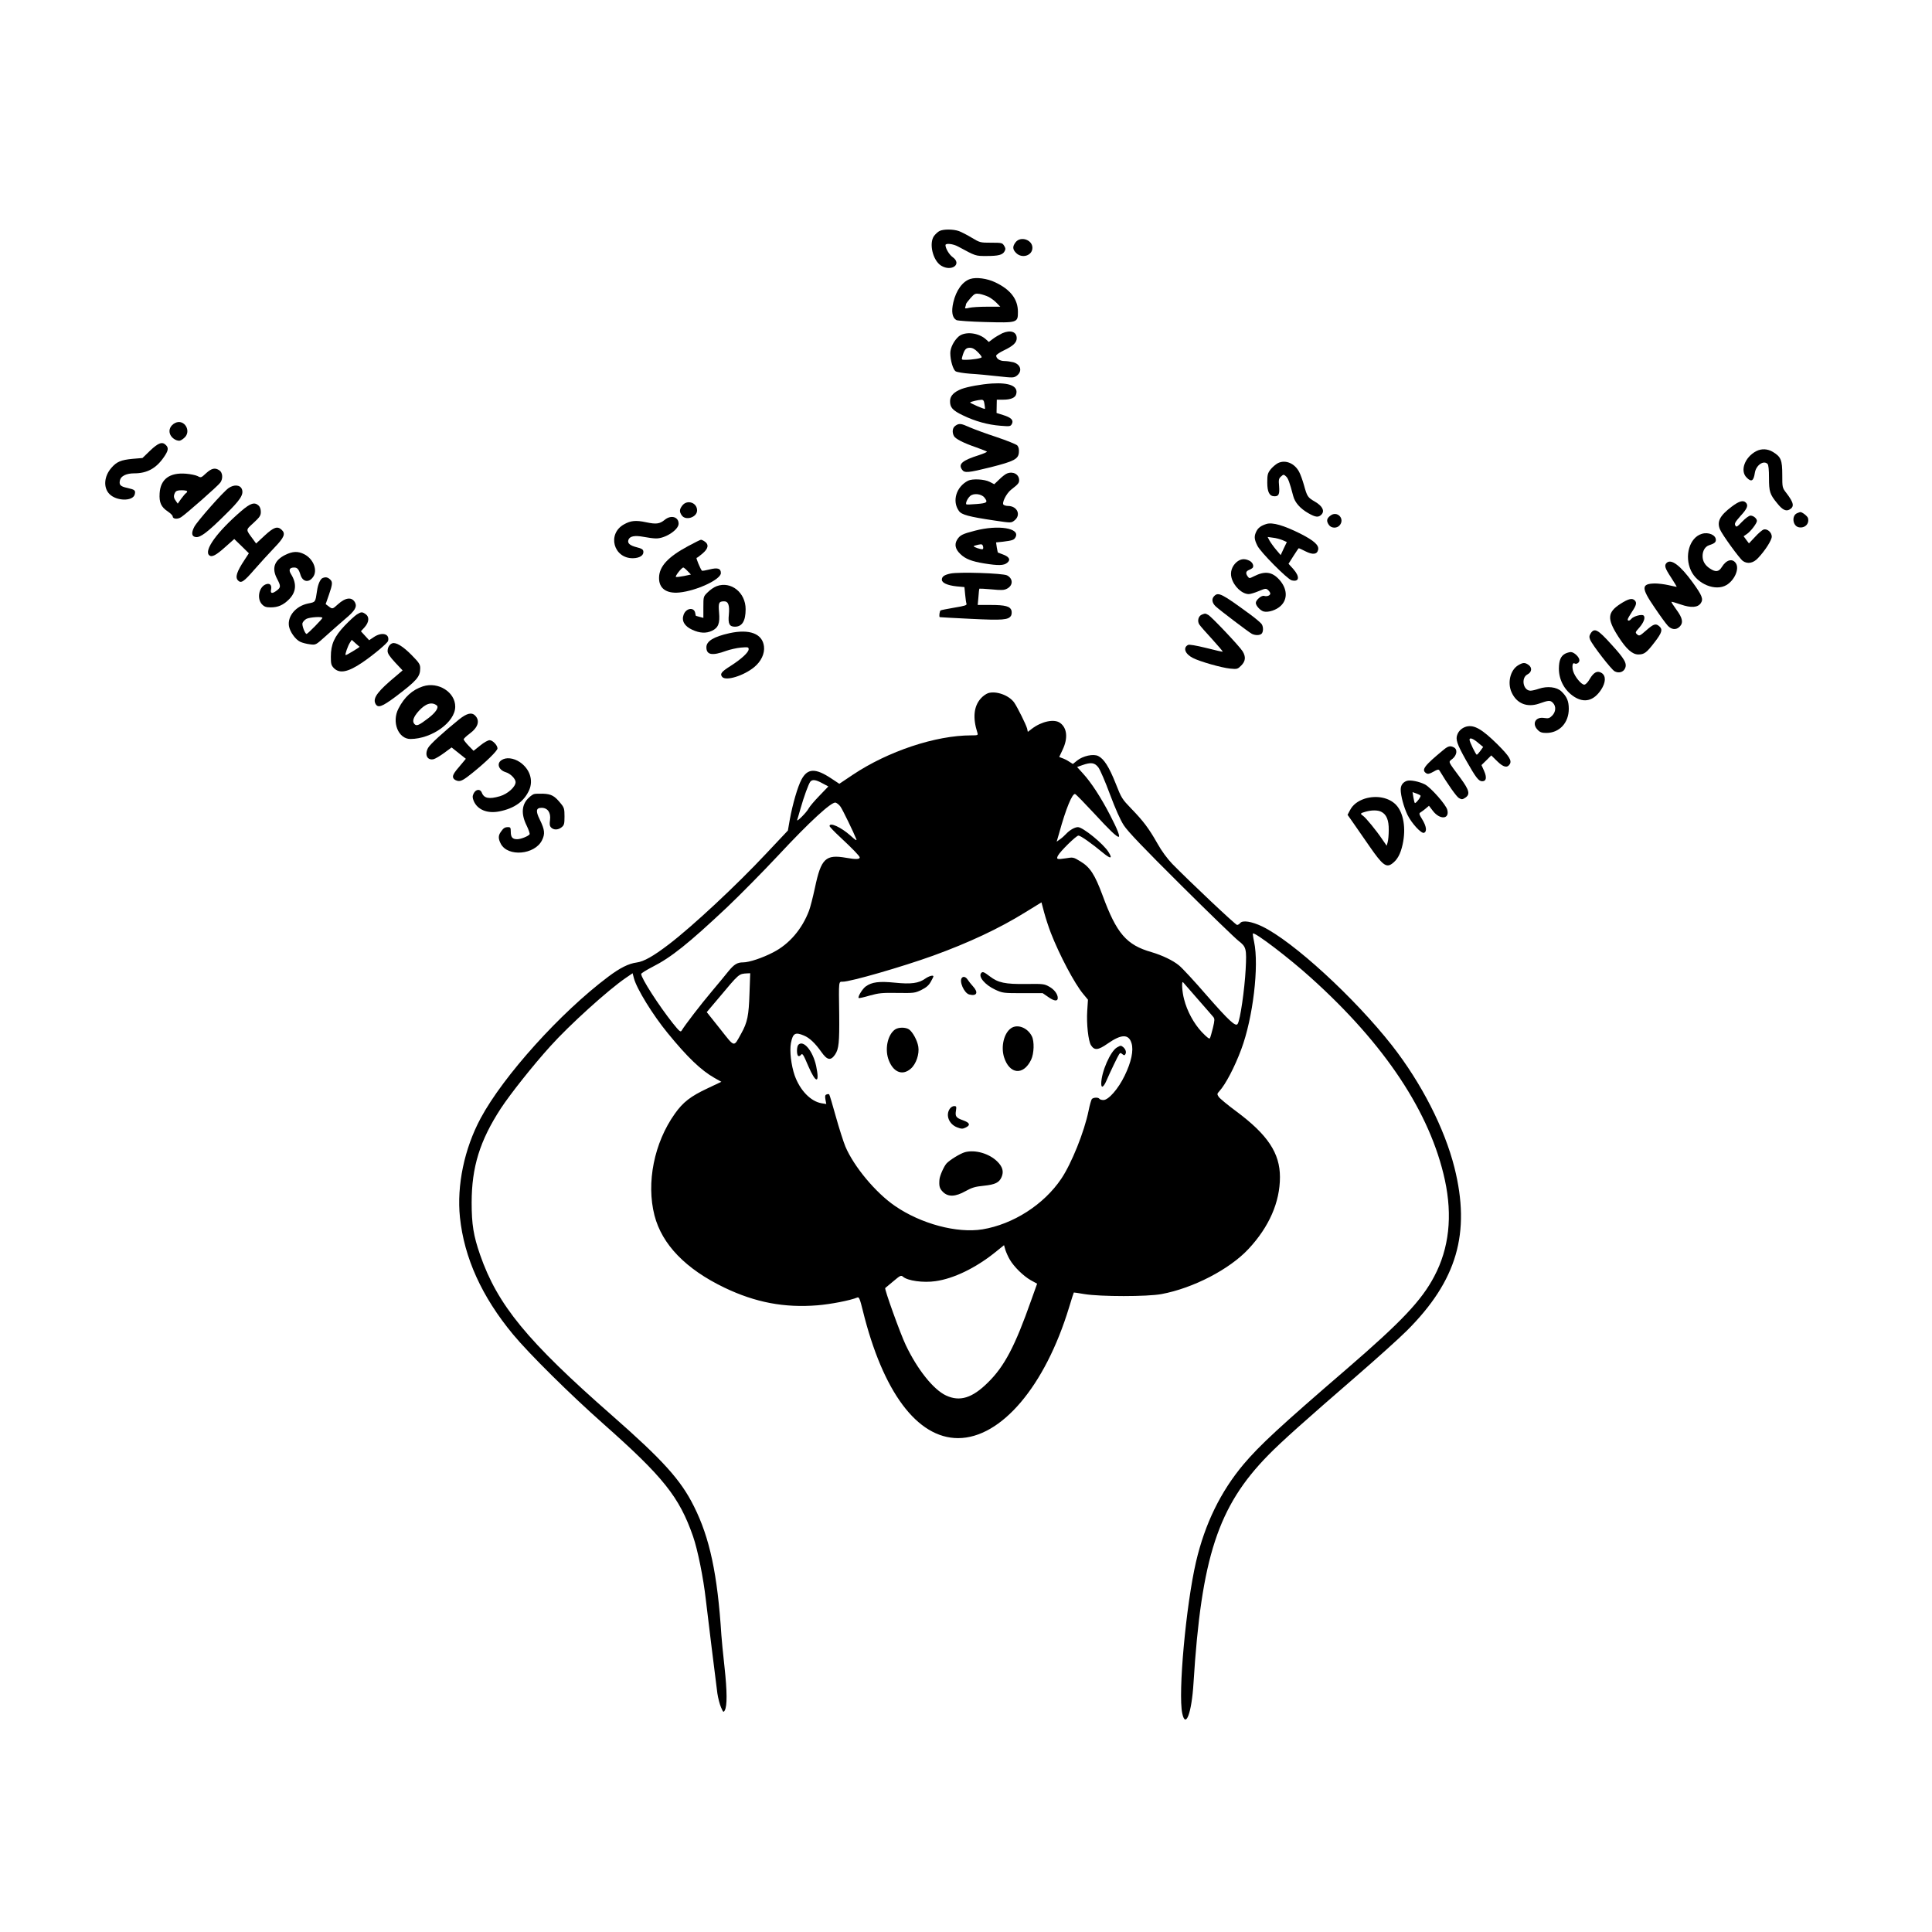<?xml version="1.0" standalone="no"?>
<!DOCTYPE svg PUBLIC "-//W3C//DTD SVG 20010904//EN"
 "http://www.w3.org/TR/2001/REC-SVG-20010904/DTD/svg10.dtd">
<svg version="1.0" xmlns="http://www.w3.org/2000/svg"
 width="1600pt" height="1600pt" viewBox="0 0 1600 1600"
 preserveAspectRatio="xMidYMid meet">

<g transform="translate(0,1600) scale(0.1,-0.1)"
fill="#000000" stroke="none">
<path d="M7781 14087 c-13 -6 -33 -25 -45 -40 -45 -61 -11 -204 58 -247 87
-53 176 13 95 71 -28 20 -59 72 -59 99 0 18 64 11 105 -12 148 -80 143 -78
236 -78 98 0 133 9 149 40 9 17 8 26 -5 46 -14 23 -21 24 -107 24 -90 0 -93 1
-160 41 -38 23 -85 47 -106 55 -47 17 -130 17 -161 1z"/>
<path d="M8411 13994 c-27 -35 -26 -59 4 -89 49 -49 135 -22 135 43 0 67 -98
99 -139 46z"/>
<path d="M8036 13690 c-64 -20 -118 -94 -141 -194 -18 -77 -9 -128 26 -147 11
-5 118 -13 239 -16 266 -7 270 -6 270 84 0 105 -61 185 -188 245 -67 32 -156
44 -206 28z m152 -149 c21 -11 50 -33 66 -50 l30 -31 -110 0 c-60 0 -126 -4
-147 -9 -32 -8 -38 -7 -33 6 3 8 6 19 6 24 0 5 17 27 37 50 34 38 40 40 76 35
21 -4 55 -15 75 -25z"/>
<path d="M8300 13240 c-24 -12 -60 -33 -78 -47 l-33 -25 -22 20 c-61 57 -174
70 -227 26 -39 -34 -70 -93 -70 -138 0 -61 23 -137 44 -151 12 -7 66 -16 121
-20 55 -3 158 -13 230 -21 124 -14 131 -13 155 4 49 37 34 94 -28 112 -20 5
-54 10 -74 10 -37 0 -68 20 -68 45 0 7 28 26 63 43 78 37 107 65 107 101 0 54
-52 71 -120 41z m-204 -154 c19 -19 34 -38 34 -44 0 -9 -77 -22 -137 -22 -30
0 -31 1 -23 29 16 55 29 71 61 71 22 0 41 -10 65 -34z"/>
<path d="M8215 12824 c-90 -6 -199 -26 -251 -45 -63 -24 -95 -57 -96 -98 -2
-55 21 -80 107 -121 101 -49 207 -78 311 -86 77 -6 82 -6 94 15 16 31 -5 53
-73 74 l-54 17 1 55 1 55 52 0 c64 0 102 16 109 47 17 65 -55 96 -201 87z
m-62 -171 c4 -20 5 -38 4 -39 -5 -5 -128 49 -123 53 7 7 65 21 92 22 17 1 23
-6 27 -36z"/>
<path d="M1450 12497 c-39 -20 -56 -58 -41 -94 12 -29 46 -53 76 -53 8 0 26
10 40 23 65 55 1 162 -75 124z"/>
<path d="M7912 12474 c-24 -16 -29 -53 -12 -85 13 -24 80 -58 185 -94 44 -16
83 -31 88 -35 4 -3 -26 -16 -65 -29 -139 -44 -174 -74 -141 -120 20 -30 49
-27 239 20 192 49 228 67 232 123 2 25 -2 44 -13 57 -10 10 -88 41 -174 70
-86 28 -185 65 -220 80 -73 33 -88 35 -119 13z"/>
<path d="M1244 12269 l-64 -62 -83 -7 c-95 -9 -131 -24 -174 -74 -62 -70 -69
-165 -16 -218 59 -59 194 -61 209 -2 8 33 1 39 -61 53 -60 13 -71 26 -61 66 9
34 54 55 118 55 106 0 181 41 245 134 37 53 41 77 17 100 -30 31 -62 19 -130
-45z"/>
<path d="M14545 12264 c-96 -50 -137 -163 -80 -219 39 -40 58 -29 68 40 10 62
72 106 105 73 8 -8 12 -48 12 -115 0 -115 7 -137 68 -211 42 -53 71 -68 100
-53 44 24 39 56 -24 138 -34 44 -34 45 -34 151 0 122 -11 149 -77 189 -44 27
-95 29 -138 7z"/>
<path d="M10582 12164 c-18 -10 -45 -33 -60 -52 -24 -31 -27 -45 -27 -108 0
-79 18 -114 60 -114 35 0 43 17 38 83 -5 54 -3 64 16 81 20 18 22 18 41 1 18
-16 30 -49 60 -163 14 -54 57 -103 125 -142 61 -35 85 -37 110 -10 27 30 6 70
-56 106 -59 34 -64 42 -90 136 -11 39 -28 87 -39 108 -37 73 -115 106 -178 74z"/>
<path d="M1707 12081 c-41 -38 -43 -39 -70 -24 -16 8 -59 17 -97 20 -135 11
-211 -45 -218 -162 -5 -76 12 -114 68 -151 22 -15 40 -33 40 -40 0 -22 39 -27
70 -7 39 25 308 261 325 287 23 32 19 82 -7 100 -36 25 -65 19 -111 -23z
m-157 -150 c0 -6 -5 -13 -11 -16 -6 -4 -23 -25 -39 -46 l-28 -40 -16 23 c-19
26 -20 42 -6 69 8 14 21 19 55 19 25 0 45 -4 45 -9z"/>
<path d="M8340 12079 c-14 -5 -43 -28 -65 -50 l-41 -39 -39 20 c-44 22 -142
27 -178 9 -98 -50 -134 -169 -76 -250 22 -32 81 -48 297 -80 134 -20 136 -20
161 -1 60 45 27 122 -52 122 -12 0 -28 4 -35 9 -19 12 21 94 62 126 58 45 66
55 66 78 0 49 -50 76 -100 56z m-188 -199 c32 -40 23 -47 -63 -54 -44 -4 -83
-5 -86 -3 -9 9 8 47 30 68 28 27 94 20 119 -11z"/>
<path d="M1893 11958 c-46 -32 -260 -275 -284 -321 -27 -52 -22 -81 14 -85 37
-4 97 41 242 185 125 122 154 167 139 210 -13 38 -65 43 -111 11z"/>
<path d="M14341 11804 c-98 -74 -124 -124 -97 -188 19 -45 162 -242 190 -262
39 -27 86 -18 125 24 58 61 114 148 114 178 0 35 -37 67 -67 59 -12 -4 -44
-31 -71 -61 l-51 -54 -22 29 -22 30 26 18 c30 19 84 89 84 109 0 20 -29 44
-53 44 -12 0 -41 -21 -69 -50 -43 -45 -49 -48 -57 -31 -9 15 0 29 44 79 55 60
66 87 43 110 -22 22 -56 12 -117 -34z"/>
<path d="M5651 11814 c-25 -32 -26 -52 -5 -82 32 -47 127 -16 127 41 0 65 -82
92 -122 41z"/>
<path d="M1998 11768 c-200 -172 -312 -327 -265 -367 22 -18 56 0 136 72 l71
63 61 -59 60 -59 -34 -52 c-67 -101 -82 -147 -55 -174 25 -25 48 -9 133 89 48
55 123 137 166 182 84 87 96 118 61 150 -35 32 -65 21 -140 -48 l-71 -66 -24
33 c-64 87 -64 76 3 138 52 48 60 61 60 91 0 22 -7 42 -18 52 -34 31 -67 21
-144 -45z"/>
<path d="M14883 11750 c-46 -19 -38 -103 11 -116 51 -12 92 27 79 75 -4 17
-51 53 -65 50 -2 0 -13 -4 -25 -9z"/>
<path d="M11017 11729 c-31 -23 -34 -45 -11 -77 19 -27 64 -29 87 -4 49 54
-19 127 -76 81z"/>
<path d="M5505 11695 c-42 -34 -70 -38 -155 -20 -84 18 -127 14 -183 -18 -141
-79 -86 -282 75 -280 55 1 91 24 86 57 -2 16 -15 24 -52 33 -59 15 -81 33 -72
61 10 32 52 40 126 26 36 -7 82 -13 102 -13 76 -2 188 71 188 122 0 57 -63 75
-115 32z"/>
<path d="M10489 11661 c-45 -14 -69 -31 -84 -61 -20 -40 -19 -65 8 -119 25
-53 249 -278 284 -287 63 -16 70 29 14 93 l-40 44 41 65 c22 35 42 64 44 64 3
0 28 -12 56 -26 60 -30 95 -26 104 12 10 38 -34 77 -146 134 -138 69 -231 96
-281 81z m132 -134 l36 -16 -26 -54 -25 -54 -39 46 c-21 25 -45 59 -54 75
l-15 29 44 -6 c23 -2 59 -12 79 -20z"/>
<path d="M8074 11605 c-105 -27 -125 -37 -149 -77 -22 -38 -13 -77 28 -116 42
-41 94 -61 197 -78 118 -19 163 -18 191 5 31 25 18 50 -37 70 -21 8 -40 15
-40 15 -1 1 -5 20 -9 42 l-6 42 58 6 c78 10 91 14 103 37 41 75 -142 105 -336
54z m64 -153 c-11 -5 -80 19 -74 25 3 3 20 8 38 12 28 6 34 4 39 -13 3 -12 2
-22 -3 -24z"/>
<path d="M14094 11579 c-102 -30 -147 -183 -90 -305 52 -111 203 -173 294
-119 67 40 108 134 78 180 -28 43 -79 30 -116 -30 -26 -42 -52 -45 -101 -12
-39 26 -59 60 -59 102 0 44 21 79 55 90 43 14 55 24 55 44 0 40 -61 67 -116
50z"/>
<path d="M5698 11477 c-166 -89 -239 -168 -240 -261 -2 -88 59 -133 167 -123
143 14 345 108 345 161 0 39 -27 47 -94 30 -32 -8 -60 -13 -63 -10 -12 12 -51
106 -44 106 4 0 26 16 49 36 48 41 54 74 20 98 -12 9 -27 16 -33 16 -5 0 -54
-24 -107 -53z m-4 -206 l28 -29 -56 -12 c-31 -6 -62 -10 -68 -8 -11 4 47 78
61 78 4 0 20 -13 35 -29z"/>
<path d="M2361 11404 c-91 -46 -112 -111 -66 -198 31 -59 31 -70 -1 -95 -39
-30 -57 -28 -49 7 8 39 -13 57 -48 41 -54 -25 -70 -118 -28 -163 20 -21 34
-26 74 -26 59 0 103 19 150 66 60 60 66 130 18 208 -23 36 -14 56 25 56 26 0
38 -13 53 -62 18 -56 66 -66 101 -20 44 54 8 152 -70 192 -53 27 -96 25 -159
-6z"/>
<path d="M10241 11345 c-39 -34 -55 -83 -42 -130 19 -71 87 -135 143 -135 13
0 50 11 83 25 55 23 60 23 77 8 10 -9 18 -22 18 -28 0 -17 -28 -27 -51 -20
-21 7 -69 -34 -69 -58 0 -23 38 -64 65 -71 39 -10 106 12 142 47 59 56 54 143
-13 217 -59 65 -119 73 -208 28 -38 -19 -40 -20 -53 -2 -19 26 -16 43 11 54
13 5 27 14 31 19 11 18 -4 47 -31 59 -39 18 -70 14 -103 -13z"/>
<path d="M13802 11338 c-21 -21 -14 -43 38 -122 27 -42 48 -76 45 -76 -2 0
-32 6 -67 14 -35 8 -85 14 -113 14 -114 -2 -114 -37 -2 -200 45 -67 94 -134
109 -150 31 -33 69 -37 98 -8 32 32 25 71 -26 140 -25 34 -44 64 -42 66 2 2
37 -8 77 -22 87 -30 142 -26 167 12 22 33 9 64 -66 168 -105 145 -181 201
-218 164z"/>
<path d="M7871 11250 c-51 -11 -71 -25 -71 -51 0 -26 47 -47 122 -55 l65 -6 6
-62 c3 -34 8 -68 11 -76 5 -12 -14 -18 -99 -32 -58 -10 -110 -20 -115 -23 -9
-5 -15 -53 -7 -56 1 -1 117 -7 257 -14 265 -13 311 -9 333 26 5 9 7 27 4 41
-10 37 -51 48 -175 48 l-105 0 6 66 c2 36 6 67 8 69 2 1 48 -1 102 -6 80 -8
103 -7 127 6 51 27 51 83 0 110 -36 18 -399 30 -469 15z"/>
<path d="M2672 11213 c-19 -7 -39 -52 -46 -103 -15 -101 -12 -95 -75 -108
-101 -21 -171 -104 -158 -187 8 -47 53 -111 93 -130 19 -9 55 -18 82 -21 47
-6 47 -6 127 66 44 40 117 104 161 142 84 70 103 102 84 139 -26 47 -78 42
-142 -16 -44 -40 -45 -41 -77 -16 l-24 18 27 77 c31 90 32 108 8 129 -19 17
-36 20 -60 10z m-2 -330 c0 -9 -122 -133 -131 -133 -13 0 -40 71 -34 90 4 11
18 27 33 35 28 14 132 21 132 8z"/>
<path d="M5936 11146 c-22 -8 -56 -31 -75 -51 -36 -35 -36 -36 -36 -124 l0
-88 -30 8 c-16 5 -31 9 -32 9 -1 0 -3 10 -5 21 -8 54 -77 45 -97 -13 -18 -50
8 -94 71 -123 62 -29 116 -32 164 -9 53 25 67 62 59 152 -7 80 -2 92 42 92 35
0 46 -33 39 -110 -8 -76 5 -100 50 -100 60 0 89 47 89 145 0 138 -121 234
-239 191z"/>
<path d="M10056 11064 c-24 -23 -19 -57 12 -86 38 -35 272 -212 299 -227 28
-14 66 -14 81 1 14 14 16 53 2 77 -5 10 -49 48 -97 83 -233 171 -263 187 -297
152z"/>
<path d="M13421 11000 c-110 -71 -114 -124 -19 -272 66 -103 116 -148 166
-148 49 0 68 14 136 103 60 78 67 104 38 130 -29 26 -47 21 -108 -33 -54 -47
-58 -49 -76 -34 -17 16 -16 18 17 55 38 43 53 85 37 101 -14 14 -84 -5 -102
-27 -14 -17 -30 -20 -30 -5 0 6 16 34 35 63 37 55 42 76 23 95 -21 21 -53 13
-117 -28z"/>
<path d="M2955 10911 c-16 -10 -62 -52 -101 -93 -86 -91 -114 -154 -114 -257
0 -60 3 -71 26 -95 47 -46 116 -33 234 47 94 64 208 160 214 179 15 60 -51 77
-118 32 l-39 -26 -34 37 -34 37 31 34 c37 42 40 86 8 108 -29 20 -36 20 -73
-3z m23 -267 c2 -1 -23 -18 -55 -37 -32 -20 -59 -34 -61 -32 -6 6 19 77 36
103 l15 23 31 -28 c17 -15 32 -29 34 -29z"/>
<path d="M9953 10910 c-29 -12 -40 -54 -20 -83 8 -12 56 -67 106 -121 50 -55
89 -101 87 -103 -1 -2 -63 12 -137 31 -86 21 -140 30 -150 25 -44 -23 -25 -75
40 -108 58 -30 238 -81 308 -88 59 -6 63 -4 92 25 36 36 40 72 12 118 -24 40
-256 285 -284 301 -26 14 -25 14 -54 3z"/>
<path d="M13174 10756 c-13 -22 -14 -31 -5 -54 19 -45 174 -245 202 -261 34
-19 73 -8 87 24 18 40 -3 78 -115 200 -110 122 -138 137 -169 91z"/>
<path d="M6040 10756 c-130 -29 -190 -66 -190 -116 0 -64 47 -73 164 -30 32
11 87 24 122 27 59 5 64 4 64 -14 0 -25 -59 -80 -148 -137 -78 -49 -92 -67
-71 -92 30 -36 177 9 265 81 57 47 88 112 81 171 -12 106 -119 147 -287 110z"/>
<path d="M3250 10673 c-24 -8 -40 -34 -40 -65 0 -20 17 -45 62 -94 l62 -66
-49 -42 c-155 -128 -198 -185 -177 -231 20 -42 52 -31 169 56 175 133 203 164
203 235 0 32 -9 46 -72 110 -71 72 -128 106 -158 97z"/>
<path d="M12961 10586 c-36 -20 -50 -55 -51 -123 0 -95 48 -183 128 -234 84
-53 161 -32 221 58 40 61 42 115 6 139 -35 23 -66 8 -100 -50 -16 -28 -34 -46
-45 -46 -24 0 -78 65 -92 112 -11 38 -5 74 11 64 16 -10 41 5 41 26 0 26 -44
68 -72 68 -13 -1 -34 -7 -47 -14z"/>
<path d="M12572 10490 c-65 -40 -90 -146 -53 -225 42 -92 128 -126 227 -92 79
28 92 29 114 7 28 -28 26 -75 -6 -107 -22 -22 -31 -24 -66 -19 -72 12 -104
-48 -53 -99 18 -19 35 -25 70 -25 109 0 187 83 187 200 0 64 -16 101 -61 144
-39 37 -116 46 -187 22 -26 -9 -57 -16 -69 -16 -61 0 -81 106 -25 135 37 19
40 57 8 79 -30 21 -46 20 -86 -4z"/>
<path d="M3503 10316 c-87 -28 -154 -88 -203 -184 -58 -111 -2 -252 99 -252
177 1 370 139 371 267 1 120 -140 210 -267 169z m114 -158 c20 -16 -9 -59 -69
-105 -79 -60 -97 -68 -115 -50 -22 22 -10 59 35 109 56 62 108 78 149 46z"/>
<path d="M8184 10260 c-18 -6 -46 -26 -62 -45 -58 -65 -67 -161 -28 -282 7
-22 5 -23 -51 -23 -294 0 -688 -131 -980 -326 l-112 -75 -68 45 c-130 86 -195
84 -245 -9 -32 -59 -74 -205 -97 -331 l-16 -92 -179 -190 c-247 -264 -611
-603 -806 -752 -131 -100 -208 -143 -267 -151 -68 -9 -139 -45 -236 -118 -395
-296 -868 -821 -1056 -1171 -136 -253 -199 -557 -172 -821 35 -336 182 -659
439 -969 133 -161 475 -499 747 -740 498 -441 630 -606 744 -932 39 -112 86
-345 106 -523 16 -139 79 -647 96 -779 6 -39 19 -90 30 -115 18 -42 21 -44 31
-26 21 36 20 159 -2 360 -12 110 -24 229 -26 265 -32 502 -96 804 -227 1065
-109 219 -256 382 -681 755 -701 615 -945 912 -1090 1328 -55 158 -70 253 -70
432 0 295 68 514 242 781 79 120 265 355 410 515 157 175 480 467 624 565 l57
39 11 -42 c23 -87 156 -303 279 -453 164 -201 277 -309 388 -372 l57 -32 -114
-54 c-141 -66 -204 -115 -271 -210 -172 -241 -238 -572 -169 -842 62 -241 259
-445 580 -599 257 -123 496 -168 770 -146 109 9 271 40 331 65 13 5 21 -13 44
-107 166 -676 451 -1058 790 -1058 356 1 720 429 919 1084 20 66 37 120 39
122 1 1 40 -5 87 -13 135 -22 521 -22 639 0 263 49 563 205 720 373 172 184
261 389 261 596 0 198 -101 350 -360 543 -72 53 -138 108 -147 121 -15 23 -14
26 5 47 52 57 127 200 182 348 97 260 148 690 106 889 -8 36 -12 67 -10 69 14
15 301 -204 479 -365 616 -554 990 -1119 1111 -1677 64 -297 35 -565 -88 -797
-105 -200 -271 -375 -718 -761 -562 -484 -727 -637 -860 -794 -191 -227 -321
-493 -395 -809 -83 -358 -150 -1089 -114 -1256 28 -130 78 5 93 250 65 1042
203 1465 619 1889 106 109 309 290 732 656 165 143 352 311 416 375 415 414
530 808 394 1351 -82 325 -273 699 -517 1011 -311 396 -820 863 -1076 986 -86
41 -161 53 -181 28 -7 -9 -19 -16 -26 -16 -13 0 -399 365 -537 506 -41 43 -88
106 -123 169 -72 127 -118 187 -217 289 -75 78 -81 86 -129 209 -54 136 -97
203 -144 226 -41 20 -126 1 -174 -37 l-36 -29 -30 19 c-16 11 -42 24 -57 29
l-26 10 29 62 c45 95 36 180 -23 221 -48 34 -152 12 -232 -49 l-34 -26 -6 28
c-9 33 -80 176 -107 215 -43 60 -148 98 -215 78z m912 -615 c15 -20 58 -120
96 -223 46 -122 85 -211 115 -257 33 -51 162 -186 472 -494 234 -233 450 -441
478 -463 64 -49 68 -65 59 -236 -9 -168 -45 -418 -66 -451 -16 -27 -71 24
-256 235 -101 117 -204 228 -229 248 -50 42 -141 85 -229 111 -207 59 -289
154 -405 470 -64 172 -103 233 -183 281 -59 36 -61 36 -121 26 -72 -11 -81 -9
-66 21 18 36 152 167 170 167 18 0 106 -62 204 -143 63 -52 81 -50 45 7 -41
67 -212 206 -253 206 -26 0 -68 -24 -97 -55 -14 -15 -37 -36 -52 -46 l-27 -19
21 72 c55 201 109 331 132 322 8 -3 78 -75 157 -160 129 -140 185 -194 203
-194 14 0 -10 62 -69 176 -75 146 -158 274 -226 348 l-49 54 42 15 c73 26 103
22 134 -18z m-2285 -132 l49 -26 -73 -76 c-41 -42 -81 -89 -90 -106 -17 -33
-103 -119 -95 -95 3 9 16 52 28 95 27 96 66 203 81 222 17 20 46 16 100 -14z
m150 -194 c18 -26 108 -211 130 -267 7 -18 -5 -11 -48 28 -77 69 -173 113
-173 79 0 -5 39 -47 88 -92 103 -96 162 -157 162 -168 0 -16 -34 -17 -112 -3
-171 30 -208 -5 -259 -248 -17 -79 -39 -164 -49 -190 -58 -153 -164 -277 -297
-345 -88 -46 -199 -83 -249 -83 -48 0 -74 -16 -121 -73 -23 -29 -85 -104 -138
-167 -89 -105 -225 -282 -250 -325 -9 -15 -19 -6 -73 61 -116 146 -262 373
-262 408 0 6 42 32 94 59 154 78 298 193 619 495 103 98 294 291 425 431 258
277 439 443 472 434 11 -3 30 -18 41 -34z m1742 -1046 c71 -182 196 -419 268
-505 l39 -47 -6 -93 c-7 -107 9 -250 31 -284 29 -45 59 -42 139 14 113 79 174
80 197 2 18 -60 -2 -155 -57 -268 -53 -110 -134 -202 -176 -202 -15 0 -30 5
-33 10 -9 14 -51 12 -63 -2 -5 -7 -18 -51 -27 -97 -35 -173 -141 -437 -226
-563 -145 -215 -399 -377 -653 -419 -211 -34 -509 46 -723 193 -160 109 -341
326 -412 493 -16 39 -52 151 -79 248 -27 98 -52 181 -55 184 -4 3 -13 3 -22
-1 -12 -4 -14 -14 -9 -42 l7 -37 -38 6 c-91 15 -180 107 -224 231 -29 84 -43
203 -31 267 16 82 35 94 108 63 46 -19 92 -62 145 -137 48 -68 77 -73 113 -20
31 46 36 102 34 328 -4 289 -6 275 30 275 64 0 488 122 749 216 292 106 545
224 761 358 l135 83 22 -83 c12 -45 37 -122 56 -171z m-2496 -500 c-6 -184
-17 -240 -69 -333 -64 -115 -50 -118 -175 40 l-110 138 99 117 c171 204 165
200 237 204 l24 1 -6 -167z m3713 -48 c63 -71 120 -138 128 -147 12 -15 12
-27 -3 -90 -10 -40 -21 -79 -25 -86 -4 -9 -25 7 -68 52 -66 71 -121 172 -146
271 -17 63 -22 155 -8 140 5 -6 60 -68 122 -140z m-1557 -2157 c35 -60 112
-135 173 -170 l53 -29 -49 -137 c-134 -380 -221 -547 -359 -682 -129 -128
-232 -160 -346 -107 -105 49 -238 216 -334 418 -45 94 -179 467 -170 472 2 1
32 26 67 56 57 48 64 52 80 38 38 -34 169 -52 270 -37 150 21 331 109 490 236
l77 62 11 -39 c7 -21 23 -58 37 -81z"/>
<path d="M8127 7943 c-29 -29 29 -99 115 -139 61 -28 67 -29 228 -29 l165 0
48 -33 c48 -34 77 -36 77 -7 0 32 -29 71 -71 94 -41 23 -51 24 -192 22 -173
-2 -231 10 -301 64 -47 36 -58 40 -69 28z"/>
<path d="M7662 7895 c-54 -38 -116 -47 -252 -33 -130 13 -190 5 -240 -31 -27
-19 -68 -86 -59 -96 3 -3 44 6 91 20 76 21 102 24 229 22 139 -2 146 -1 200
25 40 20 61 38 77 67 12 21 22 41 22 45 0 13 -37 3 -68 -19z"/>
<path d="M7967 7903 c-27 -26 17 -128 60 -139 62 -16 78 16 32 66 -17 19 -38
45 -46 58 -15 22 -34 28 -46 15z"/>
<path d="M8372 7484 c-58 -41 -84 -151 -57 -239 45 -143 160 -154 224 -22 25
52 28 154 6 196 -36 71 -120 103 -173 65z"/>
<path d="M7412 7474 c-58 -41 -84 -151 -57 -239 36 -112 116 -149 188 -85 44
38 72 121 62 182 -8 51 -46 121 -77 143 -29 19 -87 19 -116 -1z"/>
<path d="M6612 7348 c-15 -15 -16 -84 -1 -93 6 -4 16 1 23 10 11 15 19 3 60
-94 64 -148 96 -147 65 1 -27 125 -105 218 -147 176z"/>
<path d="M9251 7326 c-55 -31 -131 -205 -131 -300 0 -41 19 -30 42 22 31 72
95 205 106 221 9 13 13 13 27 1 14 -11 18 -12 25 0 10 16 2 41 -18 58 -19 15
-21 15 -51 -2z"/>
<path d="M7866 6818 c-37 -53 -7 -128 60 -154 36 -14 46 -14 71 -2 42 20 35
40 -21 60 -59 21 -67 32 -59 81 5 33 3 37 -15 37 -12 0 -28 -10 -36 -22z"/>
<path d="M7991 6458 c-39 -11 -127 -65 -153 -94 -22 -26 -56 -102 -58 -134 -4
-54 1 -73 29 -101 43 -43 103 -41 188 7 52 29 79 37 149 44 96 10 129 26 149
73 19 45 8 84 -35 127 -67 67 -184 101 -269 78z"/>
<path d="M3803 10043 c-131 -106 -242 -207 -258 -237 -31 -57 -6 -106 47 -93
14 4 53 27 87 52 l61 45 59 -47 59 -47 -41 -49 c-63 -72 -74 -94 -61 -114 6
-10 24 -19 40 -21 23 -2 47 11 114 65 111 89 210 185 210 205 0 26 -40 68 -65
68 -14 0 -48 -19 -78 -44 l-55 -44 -41 42 c-22 23 -41 47 -41 53 0 6 22 27 49
47 71 52 88 108 45 151 -28 28 -68 18 -131 -32z"/>
<path d="M12145 9983 c-34 -9 -63 -33 -75 -64 -18 -41 -4 -81 71 -215 81 -143
104 -174 134 -174 34 0 40 31 15 87 l-21 47 41 40 40 40 49 -48 c51 -50 83
-58 104 -25 19 30 -3 66 -102 165 -127 125 -192 163 -256 147z m99 -137 l39
-32 -23 -32 c-13 -18 -26 -32 -30 -32 -8 0 -60 107 -60 124 0 21 30 10 74 -28z"/>
<path d="M11958 9793 c-164 -135 -190 -169 -146 -197 13 -8 27 -5 59 13 34 20
43 21 50 10 66 -110 141 -217 161 -228 23 -13 29 -13 52 2 43 28 35 62 -39
163 -109 148 -102 130 -66 160 37 31 43 77 12 94 -30 16 -47 12 -83 -17z"/>
<path d="M4152 9704 c-41 -28 -22 -81 36 -99 39 -11 82 -55 82 -82 0 -39 -65
-98 -130 -117 -89 -26 -132 -18 -150 30 -13 33 -50 29 -68 -8 -10 -22 -10 -33
1 -61 31 -73 112 -106 211 -87 126 25 206 82 249 178 35 82 4 174 -77 230 -54
36 -116 43 -154 16z"/>
<path d="M11650 9533 c-33 -12 -50 -37 -50 -72 0 -51 26 -146 56 -209 34 -70
115 -158 137 -149 26 10 20 54 -14 110 -27 44 -29 51 -15 59 9 5 28 20 43 32
l27 23 33 -43 c58 -75 139 -69 119 9 -10 42 -135 183 -184 210 -48 25 -124 40
-152 30z m114 -122 c6 -9 -40 -68 -47 -61 -3 3 -8 24 -12 47 l-7 43 31 -11
c17 -6 33 -14 35 -18z"/>
<path d="M4420 9423 c-8 -3 -26 -15 -38 -27 -62 -55 -69 -135 -21 -232 17 -35
28 -68 25 -73 -10 -16 -73 -41 -103 -41 -39 0 -53 16 -53 62 0 33 -3 38 -22
38 -28 0 -39 -8 -61 -40 -22 -31 -21 -57 1 -99 59 -109 279 -90 340 29 27 54
24 87 -18 173 -35 71 -31 97 15 97 51 0 78 -40 70 -101 -5 -36 -3 -50 10 -63
22 -21 57 -20 86 3 21 17 24 28 24 89 0 63 -3 74 -31 108 -51 63 -77 78 -147
81 -34 1 -69 0 -77 -4z"/>
<path d="M11303 9386 c-58 -19 -100 -51 -123 -96 l-20 -38 45 -64 c24 -35 86
-123 136 -196 107 -155 139 -180 187 -145 44 32 70 79 88 160 29 132 8 261
-54 327 -58 61 -161 82 -259 52z m136 -109 c43 -21 63 -69 62 -150 0 -39 -4
-85 -9 -102 l-8 -29 -34 49 c-53 79 -138 182 -162 199 -26 18 -24 21 22 34 49
14 101 14 129 -1z"/>
</g>
</svg>
